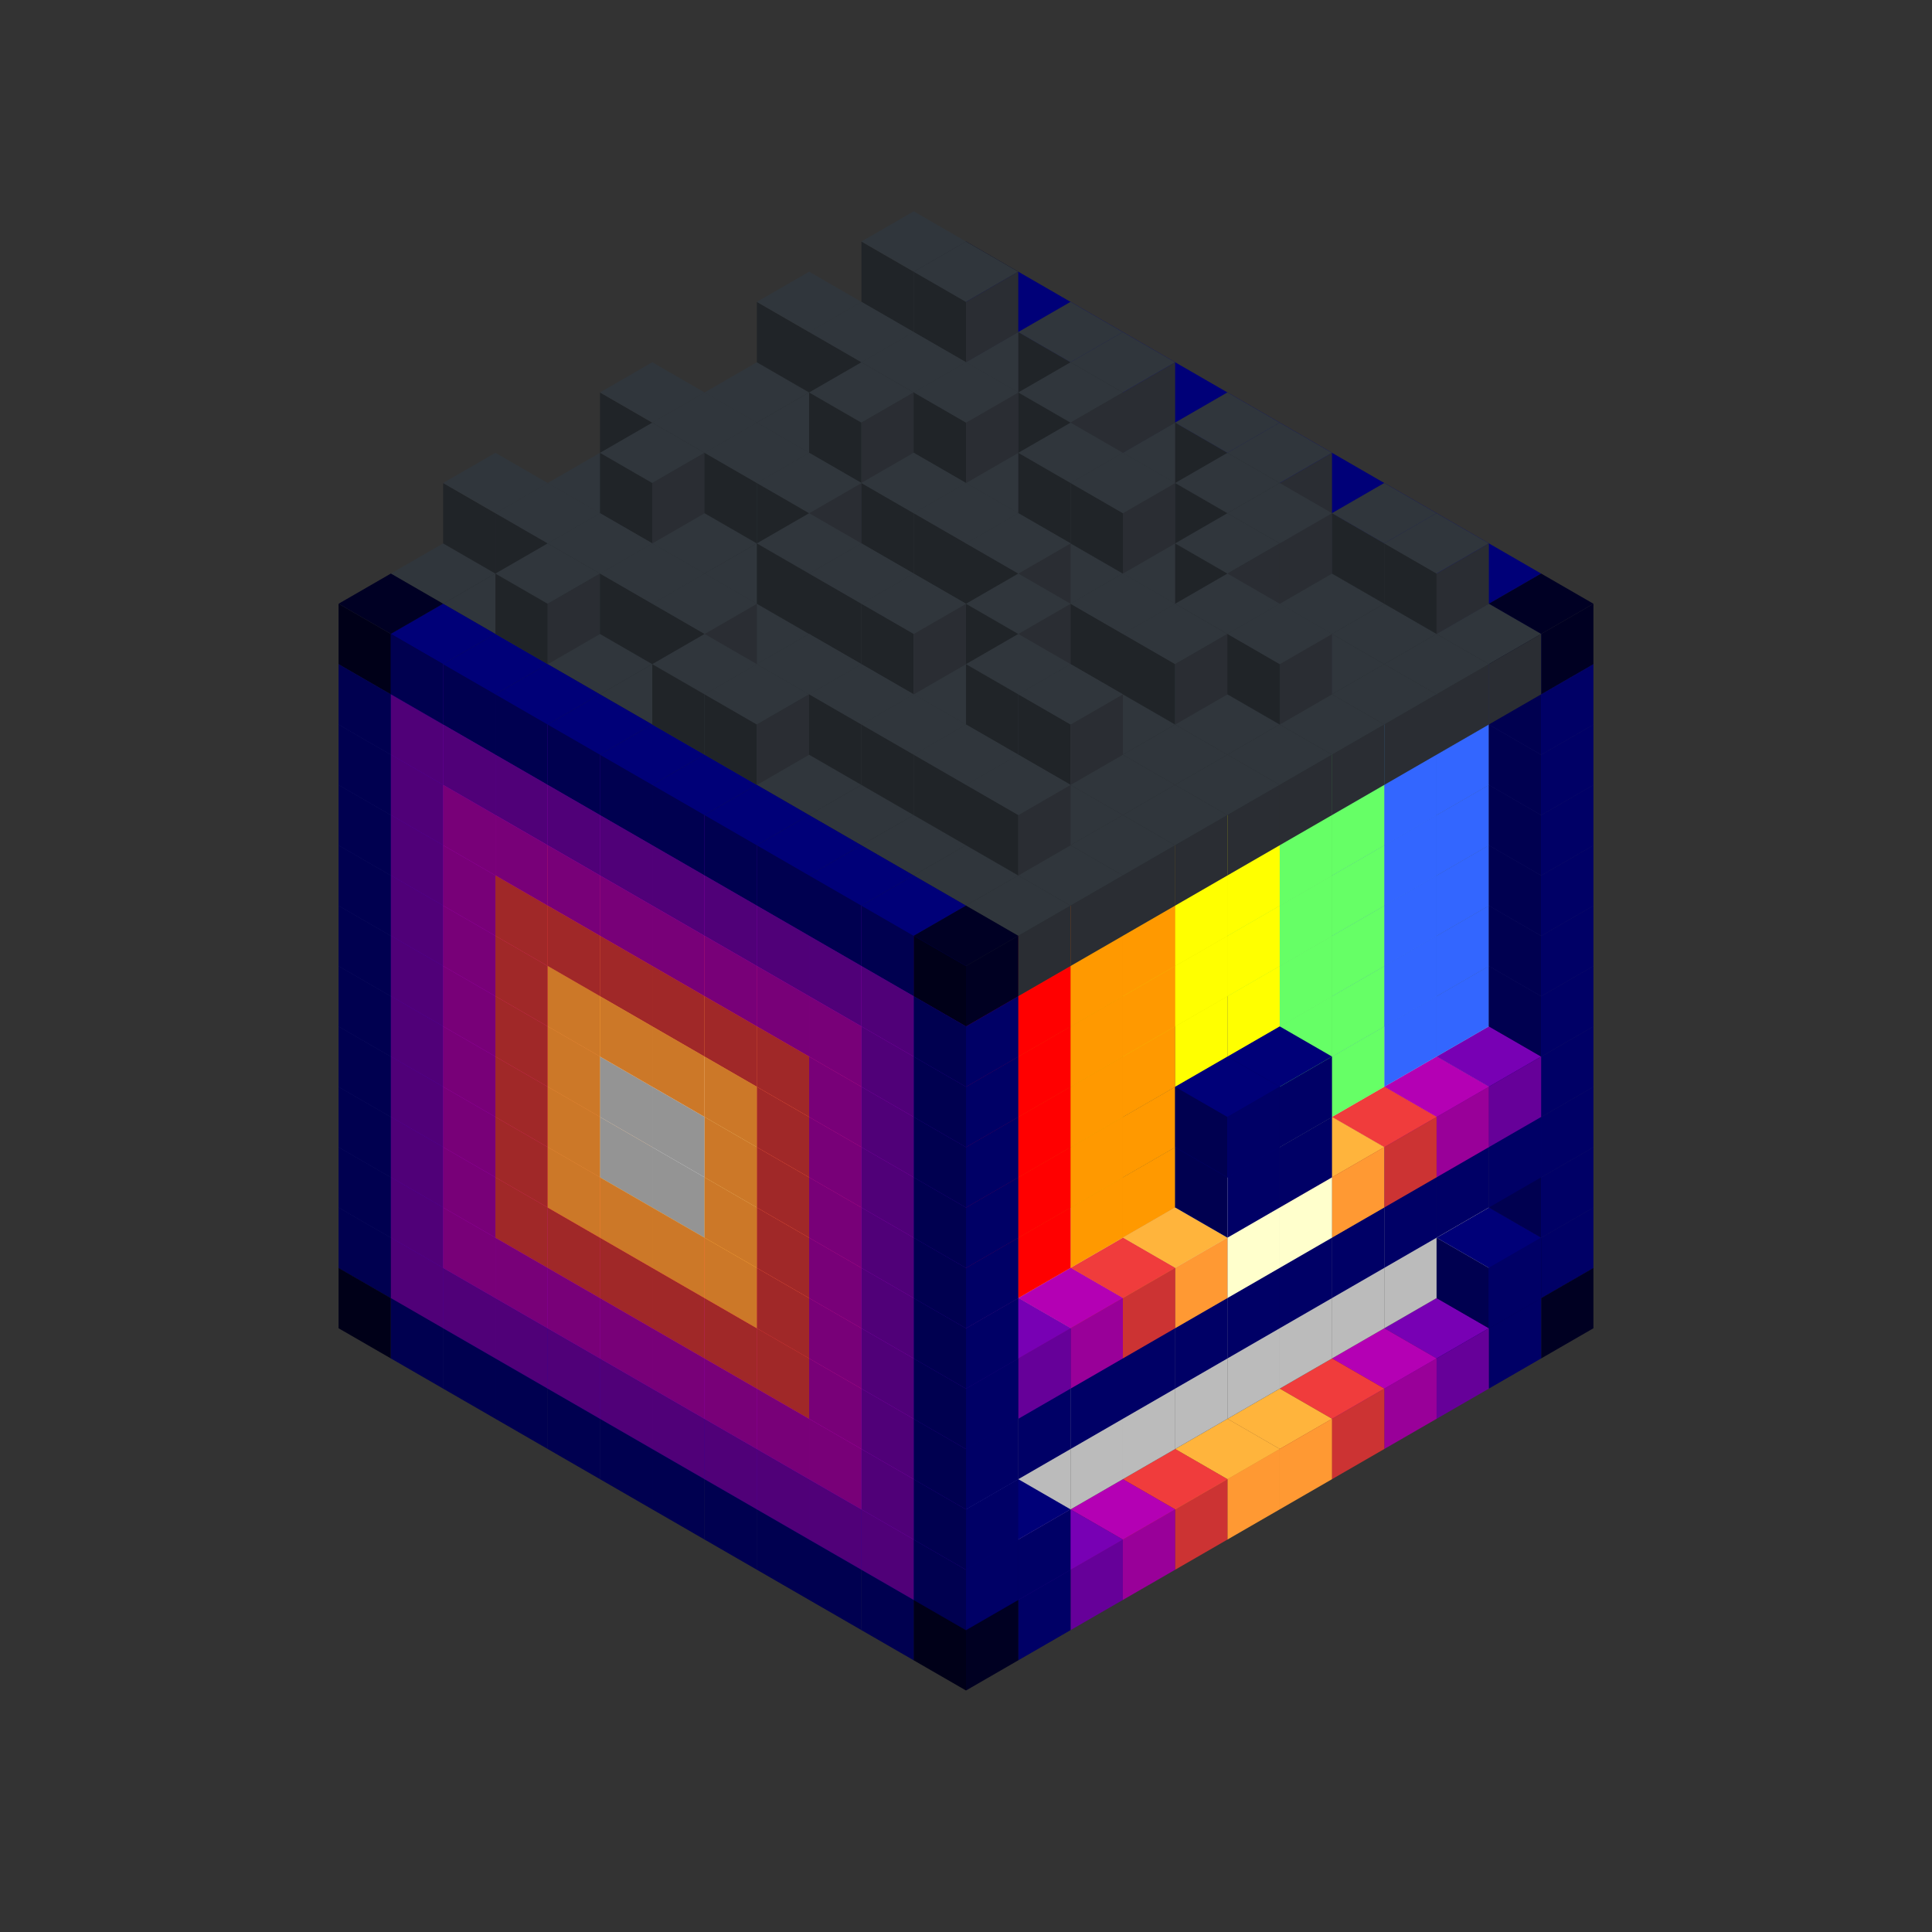 
<svg width='600' height='600' viewBox='4436371 5550000 3200000 3200000' xmlns='http://www.w3.org/2000/svg' xmlns:xlink='http://www.w3.org/1999/xlink'>
<rect x="4436371" y="5550000" width="3200000" height="3200000" fill="#333333" stroke="none"/>
<use xlink:href='#v-0x00000102-4' transform='translate(983738,3600000)'/>
<use xlink:href='#v-0x00000102-1' transform='translate(1070341,3650000)'/>
<use xlink:href='#v-0x00000102-1' transform='translate(1156944,3700000)'/>
<use xlink:href='#v-0x00000102-1' transform='translate(1243547,3750000)'/>
<use xlink:href='#v-0x00000102-1' transform='translate(1330150,3800000)'/>
<use xlink:href='#v-0x00000102-1' transform='translate(1416753,3850000)'/>
<use xlink:href='#v-0x00000102-1' transform='translate(1503356,3900000)'/>
<use xlink:href='#v-0x00000102-1' transform='translate(1589959,3950000)'/>
<use xlink:href='#v-0x00000102-1' transform='translate(1676562,4000000)'/>
<use xlink:href='#v-0x00000102-1' transform='translate(1763165,4050000)'/>
<use xlink:href='#v-0x00000102-1' transform='translate(1849768,4100000)'/>
<use xlink:href='#v-0x00000102-4' transform='translate(2889004,3600000)'/>
<use xlink:href='#v-0x00000102-1' transform='translate(2802401,3650000)'/>
<use xlink:href='#v-0x00000102-5' transform='translate(2715798,3700000)'/>
<use xlink:href='#v-0x00000102-6' transform='translate(2629195,3750000)'/>
<use xlink:href='#v-0x00000102-7' transform='translate(2542592,3800000)'/>
<use xlink:href='#v-0x00000102-8' transform='translate(2455989,3850000)'/>
<use xlink:href='#v-0x00000102-8' transform='translate(2369386,3900000)'/>
<use xlink:href='#v-0x00000102-7' transform='translate(2282783,3950000)'/>
<use xlink:href='#v-0x00000102-6' transform='translate(2196180,4000000)'/>
<use xlink:href='#v-0x00000102-5' transform='translate(2109577,4050000)'/>
<use xlink:href='#v-0x00000102-1' transform='translate(2022974,4100000)'/>
<use xlink:href='#v-0x00000102-4' transform='translate(1936371,4150000)'/>
<use xlink:href='#v-0x00000102-1' transform='translate(983738,3500000)'/>
<use xlink:href='#v-0x00000102-5' transform='translate(1070341,3550000)'/>
<use xlink:href='#v-0x00000102-5' transform='translate(1156944,3600000)'/>
<use xlink:href='#v-0x00000102-5' transform='translate(1243547,3650000)'/>
<use xlink:href='#v-0x00000102-5' transform='translate(1330150,3700000)'/>
<use xlink:href='#v-0x00000102-5' transform='translate(1416753,3750000)'/>
<use xlink:href='#v-0x00000102-5' transform='translate(1503356,3800000)'/>
<use xlink:href='#v-0x00000102-5' transform='translate(1589959,3850000)'/>
<use xlink:href='#v-0x00000102-5' transform='translate(1676562,3900000)'/>
<use xlink:href='#v-0x00000102-5' transform='translate(1763165,3950000)'/>
<use xlink:href='#v-0x00000102-2' transform='translate(2715798,3500000)'/>
<use xlink:href='#v-0x00000102-2' transform='translate(2629195,3550000)'/>
<use xlink:href='#v-0x00000102-2' transform='translate(2542592,3600000)'/>
<use xlink:href='#v-0x00000102-2' transform='translate(2455989,3650000)'/>
<use xlink:href='#v-0x00000102-2' transform='translate(2369386,3700000)'/>
<use xlink:href='#v-0x00000102-2' transform='translate(2282783,3750000)'/>
<use xlink:href='#v-0x00000102-2' transform='translate(2196180,3800000)'/>
<use xlink:href='#v-0x00000102-2' transform='translate(2109577,3850000)'/>
<use xlink:href='#v-0x00000102-2' transform='translate(2022974,3900000)'/>
<use xlink:href='#v-0x00000102-2' transform='translate(1936371,3950000)'/>
<use xlink:href='#v-0x00000102-5' transform='translate(1849768,4000000)'/>
<use xlink:href='#v-0x00000102-1' transform='translate(2889004,3500000)'/>
<use xlink:href='#v-0x00000102-1' transform='translate(2802401,3550000)'/>
<use xlink:href='#v-0x00000102-1' transform='translate(2022974,4000000)'/>
<use xlink:href='#v-0x00000102-1' transform='translate(1936371,4050000)'/>
<use xlink:href='#v-0x00000102-1' transform='translate(983738,3400000)'/>
<use xlink:href='#v-0x00000102-5' transform='translate(1070341,3450000)'/>
<use xlink:href='#v-0x00000102-6' transform='translate(1156944,3500000)'/>
<use xlink:href='#v-0x00000102-6' transform='translate(1243547,3550000)'/>
<use xlink:href='#v-0x00000102-6' transform='translate(1330150,3600000)'/>
<use xlink:href='#v-0x00000102-6' transform='translate(1416753,3650000)'/>
<use xlink:href='#v-0x00000102-6' transform='translate(1503356,3700000)'/>
<use xlink:href='#v-0x00000102-6' transform='translate(1589959,3750000)'/>
<use xlink:href='#v-0x00000102-6' transform='translate(1676562,3800000)'/>
<use xlink:href='#v-0x00000102-6' transform='translate(1763165,3850000)'/>
<use xlink:href='#v-0x00000102-2' transform='translate(2715798,3400000)'/>
<use xlink:href='#v-0x00000102-2' transform='translate(2629195,3450000)'/>
<use xlink:href='#v-0x00000102-2' transform='translate(2542592,3500000)'/>
<use xlink:href='#v-0x00000102-2' transform='translate(2455989,3550000)'/>
<use xlink:href='#v-0x00000102-2' transform='translate(2369386,3600000)'/>
<use xlink:href='#v-0x00000102-2' transform='translate(2282783,3650000)'/>
<use xlink:href='#v-0x00000102-2' transform='translate(2196180,3700000)'/>
<use xlink:href='#v-0x00000102-2' transform='translate(2109577,3750000)'/>
<use xlink:href='#v-0x00000102-2' transform='translate(2022974,3800000)'/>
<use xlink:href='#v-0x00000102-2' transform='translate(1936371,3850000)'/>
<use xlink:href='#v-0x00000102-5' transform='translate(1849768,3900000)'/>
<use xlink:href='#v-0x00000102-1' transform='translate(2889004,3400000)'/>
<use xlink:href='#v-0x00000102-1' transform='translate(1936371,3950000)'/>
<use xlink:href='#v-0x00000102-1' transform='translate(983738,3300000)'/>
<use xlink:href='#v-0x00000102-5' transform='translate(1070341,3350000)'/>
<use xlink:href='#v-0x00000102-6' transform='translate(1156944,3400000)'/>
<use xlink:href='#v-0x00000102-7' transform='translate(1243547,3450000)'/>
<use xlink:href='#v-0x00000102-7' transform='translate(1330150,3500000)'/>
<use xlink:href='#v-0x00000102-7' transform='translate(1416753,3550000)'/>
<use xlink:href='#v-0x00000102-7' transform='translate(1503356,3600000)'/>
<use xlink:href='#v-0x00000102-7' transform='translate(1589959,3650000)'/>
<use xlink:href='#v-0x00000102-7' transform='translate(1676562,3700000)'/>
<use xlink:href='#v-0x00000102-6' transform='translate(1763165,3750000)'/>
<use xlink:href='#v-0x00000102-2' transform='translate(2715798,3300000)'/>
<use xlink:href='#v-0x00000102-2' transform='translate(2629195,3350000)'/>
<use xlink:href='#v-0x00000102-2' transform='translate(2542592,3400000)'/>
<use xlink:href='#v-0x00000102-2' transform='translate(2455989,3450000)'/>
<use xlink:href='#v-0x00000102-2' transform='translate(2369386,3500000)'/>
<use xlink:href='#v-0x00000102-2' transform='translate(2282783,3550000)'/>
<use xlink:href='#v-0x00000102-2' transform='translate(2196180,3600000)'/>
<use xlink:href='#v-0x00000102-2' transform='translate(2109577,3650000)'/>
<use xlink:href='#v-0x00000102-2' transform='translate(2022974,3700000)'/>
<use xlink:href='#v-0x00000102-2' transform='translate(1936371,3750000)'/>
<use xlink:href='#v-0x00000102-5' transform='translate(1849768,3800000)'/>
<use xlink:href='#v-0x00000102-1' transform='translate(2889004,3300000)'/>
<use xlink:href='#v-0x00000102-1' transform='translate(2802401,3350000)'/>
<use xlink:href='#v-0x00000102-1' transform='translate(2715798,3400000)'/>
<use xlink:href='#v-0x00000102-1' transform='translate(2629195,3450000)'/>
<use xlink:href='#v-0x00000102-1' transform='translate(2542592,3500000)'/>
<use xlink:href='#v-0x00000102-1' transform='translate(2455989,3550000)'/>
<use xlink:href='#v-0x00000102-1' transform='translate(2369386,3600000)'/>
<use xlink:href='#v-0x00000102-1' transform='translate(2282783,3650000)'/>
<use xlink:href='#v-0x00000102-1' transform='translate(2196180,3700000)'/>
<use xlink:href='#v-0x00000102-1' transform='translate(2109577,3750000)'/>
<use xlink:href='#v-0x00000102-1' transform='translate(2022974,3800000)'/>
<use xlink:href='#v-0x00000102-1' transform='translate(1936371,3850000)'/>
<use xlink:href='#v-0x00000102-1' transform='translate(983738,3200000)'/>
<use xlink:href='#v-0x00000102-5' transform='translate(1070341,3250000)'/>
<use xlink:href='#v-0x00000102-6' transform='translate(1156944,3300000)'/>
<use xlink:href='#v-0x00000102-7' transform='translate(1243547,3350000)'/>
<use xlink:href='#v-0x00000102-8' transform='translate(1330150,3400000)'/>
<use xlink:href='#v-0x00000102-8' transform='translate(1416753,3450000)'/>
<use xlink:href='#v-0x00000102-8' transform='translate(1503356,3500000)'/>
<use xlink:href='#v-0x00000102-8' transform='translate(1589959,3550000)'/>
<use xlink:href='#v-0x00000102-7' transform='translate(1676562,3600000)'/>
<use xlink:href='#v-0x00000102-6' transform='translate(1763165,3650000)'/>
<use xlink:href='#v-0x00000102-2' transform='translate(2715798,3200000)'/>
<use xlink:href='#v-0x00000102-2' transform='translate(2629195,3250000)'/>
<use xlink:href='#v-0x00000102-2' transform='translate(2542592,3300000)'/>
<use xlink:href='#v-0x00000102-2' transform='translate(2455989,3350000)'/>
<use xlink:href='#v-0x00000102-2' transform='translate(2369386,3400000)'/>
<use xlink:href='#v-0x00000102-2' transform='translate(2282783,3450000)'/>
<use xlink:href='#v-0x00000102-2' transform='translate(2196180,3500000)'/>
<use xlink:href='#v-0x00000102-2' transform='translate(2109577,3550000)'/>
<use xlink:href='#v-0x00000102-2' transform='translate(2022974,3600000)'/>
<use xlink:href='#v-0x00000102-2' transform='translate(1936371,3650000)'/>
<use xlink:href='#v-0x00000102-5' transform='translate(1849768,3700000)'/>
<use xlink:href='#v-0x00000102-1' transform='translate(2889004,3200000)'/>
<use xlink:href='#v-0x00000102-5' transform='translate(2802401,3250000)'/>
<use xlink:href='#v-0x00000102-6' transform='translate(2715798,3300000)'/>
<use xlink:href='#v-0x00000102-7' transform='translate(2629195,3350000)'/>
<use xlink:href='#v-0x00000102-8' transform='translate(2542592,3400000)'/>
<use xlink:href='#v-0x00000102-3' transform='translate(2455989,3450000)'/>
<use xlink:href='#v-0x00000102-3' transform='translate(2369386,3500000)'/>
<use xlink:href='#v-0x00000102-8' transform='translate(2282783,3550000)'/>
<use xlink:href='#v-0x00000102-7' transform='translate(2196180,3600000)'/>
<use xlink:href='#v-0x00000102-6' transform='translate(2109577,3650000)'/>
<use xlink:href='#v-0x00000102-5' transform='translate(2022974,3700000)'/>
<use xlink:href='#v-0x00000102-1' transform='translate(1936371,3750000)'/>
<use xlink:href='#v-0x00000102-1' transform='translate(983738,3100000)'/>
<use xlink:href='#v-0x00000102-5' transform='translate(1070341,3150000)'/>
<use xlink:href='#v-0x00000102-6' transform='translate(1156944,3200000)'/>
<use xlink:href='#v-0x00000102-7' transform='translate(1243547,3250000)'/>
<use xlink:href='#v-0x00000102-8' transform='translate(1330150,3300000)'/>
<use xlink:href='#v-0x00000102-2' transform='translate(1416753,3350000)'/>
<use xlink:href='#v-0x00000102-2' transform='translate(1503356,3400000)'/>
<use xlink:href='#v-0x00000102-8' transform='translate(1589959,3450000)'/>
<use xlink:href='#v-0x00000102-7' transform='translate(1676562,3500000)'/>
<use xlink:href='#v-0x00000102-6' transform='translate(1763165,3550000)'/>
<use xlink:href='#v-0x00000102-13' transform='translate(2715798,3100000)'/>
<use xlink:href='#v-0x00000102-13' transform='translate(2629195,3150000)'/>
<use xlink:href='#v-0x00000102-12' transform='translate(2542592,3200000)'/>
<use xlink:href='#v-0x00000102-12' transform='translate(2455989,3250000)'/>
<use xlink:href='#v-0x00000102-1' transform='translate(2369386,3300000)'/>
<use xlink:href='#v-0x00000102-1' transform='translate(2282783,3350000)'/>
<use xlink:href='#v-0x00000102-10' transform='translate(2196180,3400000)'/>
<use xlink:href='#v-0x00000102-10' transform='translate(2109577,3450000)'/>
<use xlink:href='#v-0x00000102-9' transform='translate(2022974,3500000)'/>
<use xlink:href='#v-0x00000102-9' transform='translate(1936371,3550000)'/>
<use xlink:href='#v-0x00000102-5' transform='translate(1849768,3600000)'/>
<use xlink:href='#v-0x00000102-1' transform='translate(2889004,3100000)'/>
<use xlink:href='#v-0x00000102-1' transform='translate(2455989,3350000)'/>
<use xlink:href='#v-0x00000102-1' transform='translate(2369386,3400000)'/>
<use xlink:href='#v-0x00000102-1' transform='translate(1936371,3650000)'/>
<use xlink:href='#v-0x00000102-1' transform='translate(983738,3000000)'/>
<use xlink:href='#v-0x00000102-5' transform='translate(1070341,3050000)'/>
<use xlink:href='#v-0x00000102-6' transform='translate(1156944,3100000)'/>
<use xlink:href='#v-0x00000102-7' transform='translate(1243547,3150000)'/>
<use xlink:href='#v-0x00000102-8' transform='translate(1330150,3200000)'/>
<use xlink:href='#v-0x00000102-2' transform='translate(1416753,3250000)'/>
<use xlink:href='#v-0x00000102-2' transform='translate(1503356,3300000)'/>
<use xlink:href='#v-0x00000102-8' transform='translate(1589959,3350000)'/>
<use xlink:href='#v-0x00000102-7' transform='translate(1676562,3400000)'/>
<use xlink:href='#v-0x00000102-6' transform='translate(1763165,3450000)'/>
<use xlink:href='#v-0x00000102-13' transform='translate(2715798,3000000)'/>
<use xlink:href='#v-0x00000102-13' transform='translate(2629195,3050000)'/>
<use xlink:href='#v-0x00000102-12' transform='translate(2542592,3100000)'/>
<use xlink:href='#v-0x00000102-12' transform='translate(2455989,3150000)'/>
<use xlink:href='#v-0x00000102-1' transform='translate(2369386,3200000)'/>
<use xlink:href='#v-0x00000102-1' transform='translate(2282783,3250000)'/>
<use xlink:href='#v-0x00000102-10' transform='translate(2196180,3300000)'/>
<use xlink:href='#v-0x00000102-10' transform='translate(2109577,3350000)'/>
<use xlink:href='#v-0x00000102-9' transform='translate(2022974,3400000)'/>
<use xlink:href='#v-0x00000102-9' transform='translate(1936371,3450000)'/>
<use xlink:href='#v-0x00000102-5' transform='translate(1849768,3500000)'/>
<use xlink:href='#v-0x00000102-1' transform='translate(2889004,3000000)'/>
<use xlink:href='#v-0x00000102-1' transform='translate(2455989,3250000)'/>
<use xlink:href='#v-0x00000102-1' transform='translate(2369386,3300000)'/>
<use xlink:href='#v-0x00000102-1' transform='translate(1936371,3550000)'/>
<use xlink:href='#v-0x00000102-1' transform='translate(983738,2900000)'/>
<use xlink:href='#v-0x00000102-5' transform='translate(1070341,2950000)'/>
<use xlink:href='#v-0x00000102-6' transform='translate(1156944,3000000)'/>
<use xlink:href='#v-0x00000102-7' transform='translate(1243547,3050000)'/>
<use xlink:href='#v-0x00000102-8' transform='translate(1330150,3100000)'/>
<use xlink:href='#v-0x00000102-8' transform='translate(1416753,3150000)'/>
<use xlink:href='#v-0x00000102-8' transform='translate(1503356,3200000)'/>
<use xlink:href='#v-0x00000102-8' transform='translate(1589959,3250000)'/>
<use xlink:href='#v-0x00000102-7' transform='translate(1676562,3300000)'/>
<use xlink:href='#v-0x00000102-6' transform='translate(1763165,3350000)'/>
<use xlink:href='#v-0x00000102-13' transform='translate(2715798,2900000)'/>
<use xlink:href='#v-0x00000102-13' transform='translate(2629195,2950000)'/>
<use xlink:href='#v-0x00000102-12' transform='translate(2542592,3000000)'/>
<use xlink:href='#v-0x00000102-12' transform='translate(2455989,3050000)'/>
<use xlink:href='#v-0x00000102-11' transform='translate(2369386,3100000)'/>
<use xlink:href='#v-0x00000102-11' transform='translate(2282783,3150000)'/>
<use xlink:href='#v-0x00000102-10' transform='translate(2196180,3200000)'/>
<use xlink:href='#v-0x00000102-10' transform='translate(2109577,3250000)'/>
<use xlink:href='#v-0x00000102-9' transform='translate(2022974,3300000)'/>
<use xlink:href='#v-0x00000102-9' transform='translate(1936371,3350000)'/>
<use xlink:href='#v-0x00000102-5' transform='translate(1849768,3400000)'/>
<use xlink:href='#v-0x00000102-1' transform='translate(2889004,2900000)'/>
<use xlink:href='#v-0x00000102-1' transform='translate(1936371,3450000)'/>
<use xlink:href='#v-0x00000102-1' transform='translate(983738,2800000)'/>
<use xlink:href='#v-0x00000102-5' transform='translate(1070341,2850000)'/>
<use xlink:href='#v-0x00000102-6' transform='translate(1156944,2900000)'/>
<use xlink:href='#v-0x00000102-7' transform='translate(1243547,2950000)'/>
<use xlink:href='#v-0x00000102-7' transform='translate(1330150,3000000)'/>
<use xlink:href='#v-0x00000102-7' transform='translate(1416753,3050000)'/>
<use xlink:href='#v-0x00000102-7' transform='translate(1503356,3100000)'/>
<use xlink:href='#v-0x00000102-7' transform='translate(1589959,3150000)'/>
<use xlink:href='#v-0x00000102-7' transform='translate(1676562,3200000)'/>
<use xlink:href='#v-0x00000102-6' transform='translate(1763165,3250000)'/>
<use xlink:href='#v-0x00000102-13' transform='translate(2715798,2800000)'/>
<use xlink:href='#v-0x00000102-13' transform='translate(2629195,2850000)'/>
<use xlink:href='#v-0x00000102-12' transform='translate(2542592,2900000)'/>
<use xlink:href='#v-0x00000102-12' transform='translate(2455989,2950000)'/>
<use xlink:href='#v-0x00000102-11' transform='translate(2369386,3000000)'/>
<use xlink:href='#v-0x00000102-11' transform='translate(2282783,3050000)'/>
<use xlink:href='#v-0x00000102-10' transform='translate(2196180,3100000)'/>
<use xlink:href='#v-0x00000102-10' transform='translate(2109577,3150000)'/>
<use xlink:href='#v-0x00000102-9' transform='translate(2022974,3200000)'/>
<use xlink:href='#v-0x00000102-9' transform='translate(1936371,3250000)'/>
<use xlink:href='#v-0x00000102-5' transform='translate(1849768,3300000)'/>
<use xlink:href='#v-0x00000102-1' transform='translate(2889004,2800000)'/>
<use xlink:href='#v-0x00000102-1' transform='translate(1936371,3350000)'/>
<use xlink:href='#v-0x00000102-1' transform='translate(983738,2700000)'/>
<use xlink:href='#v-0x00000102-5' transform='translate(1070341,2750000)'/>
<use xlink:href='#v-0x00000102-6' transform='translate(1156944,2800000)'/>
<use xlink:href='#v-0x00000102-6' transform='translate(1243547,2850000)'/>
<use xlink:href='#v-0x00000102-6' transform='translate(1330150,2900000)'/>
<use xlink:href='#v-0x00000102-6' transform='translate(1416753,2950000)'/>
<use xlink:href='#v-0x00000102-6' transform='translate(1503356,3000000)'/>
<use xlink:href='#v-0x00000102-6' transform='translate(1589959,3050000)'/>
<use xlink:href='#v-0x00000102-6' transform='translate(1676562,3100000)'/>
<use xlink:href='#v-0x00000102-6' transform='translate(1763165,3150000)'/>
<use xlink:href='#v-0x00000102-13' transform='translate(2715798,2700000)'/>
<use xlink:href='#v-0x00000102-13' transform='translate(2629195,2750000)'/>
<use xlink:href='#v-0x00000102-12' transform='translate(2542592,2800000)'/>
<use xlink:href='#v-0x00000102-12' transform='translate(2455989,2850000)'/>
<use xlink:href='#v-0x00000102-11' transform='translate(2369386,2900000)'/>
<use xlink:href='#v-0x00000102-11' transform='translate(2282783,2950000)'/>
<use xlink:href='#v-0x00000102-10' transform='translate(2196180,3000000)'/>
<use xlink:href='#v-0x00000102-10' transform='translate(2109577,3050000)'/>
<use xlink:href='#v-0x00000102-9' transform='translate(2022974,3100000)'/>
<use xlink:href='#v-0x00000102-9' transform='translate(1936371,3150000)'/>
<use xlink:href='#v-0x00000102-5' transform='translate(1849768,3200000)'/>
<use xlink:href='#v-0x00000102-1' transform='translate(2889004,2700000)'/>
<use xlink:href='#v-0x00000102-1' transform='translate(1936371,3250000)'/>
<use xlink:href='#v-0x00000102-1' transform='translate(983738,2600000)'/>
<use xlink:href='#v-0x00000102-5' transform='translate(1070341,2650000)'/>
<use xlink:href='#v-0x00000102-5' transform='translate(1156944,2700000)'/>
<use xlink:href='#v-0x00000102-5' transform='translate(1243547,2750000)'/>
<use xlink:href='#v-0x00000102-5' transform='translate(1330150,2800000)'/>
<use xlink:href='#v-0x00000102-5' transform='translate(1416753,2850000)'/>
<use xlink:href='#v-0x00000102-5' transform='translate(1503356,2900000)'/>
<use xlink:href='#v-0x00000102-5' transform='translate(1589959,2950000)'/>
<use xlink:href='#v-0x00000102-5' transform='translate(1676562,3000000)'/>
<use xlink:href='#v-0x00000102-5' transform='translate(1763165,3050000)'/>
<use xlink:href='#v-0x00000102-13' transform='translate(2715798,2600000)'/>
<use xlink:href='#v-0x00000102-13' transform='translate(2629195,2650000)'/>
<use xlink:href='#v-0x00000102-12' transform='translate(2542592,2700000)'/>
<use xlink:href='#v-0x00000102-12' transform='translate(2455989,2750000)'/>
<use xlink:href='#v-0x00000102-11' transform='translate(2369386,2800000)'/>
<use xlink:href='#v-0x00000102-11' transform='translate(2282783,2850000)'/>
<use xlink:href='#v-0x00000102-10' transform='translate(2196180,2900000)'/>
<use xlink:href='#v-0x00000102-10' transform='translate(2109577,2950000)'/>
<use xlink:href='#v-0x00000102-9' transform='translate(2022974,3000000)'/>
<use xlink:href='#v-0x00000102-9' transform='translate(1936371,3050000)'/>
<use xlink:href='#v-0x00000102-5' transform='translate(1849768,3100000)'/>
<use xlink:href='#v-0x00000102-1' transform='translate(2889004,2600000)'/>
<use xlink:href='#v-0x00000102-1' transform='translate(1936371,3150000)'/>
<use xlink:href='#v-0x00000102-4' transform='translate(1936371,1950000)'/>
<use xlink:href='#v-0x00000102-14' transform='translate(1849768,2000000)'/>
<use xlink:href='#v-0x00000102-14' transform='translate(1763165,2050000)'/>
<use xlink:href='#v-0x00000102-14' transform='translate(1676562,2100000)'/>
<use xlink:href='#v-0x00000102-14' transform='translate(1589959,2150000)'/>
<use xlink:href='#v-0x00000102-14' transform='translate(1503356,2200000)'/>
<use xlink:href='#v-0x00000102-14' transform='translate(1416753,2250000)'/>
<use xlink:href='#v-0x00000102-14' transform='translate(1330150,2300000)'/>
<use xlink:href='#v-0x00000102-14' transform='translate(1243547,2350000)'/>
<use xlink:href='#v-0x00000102-14' transform='translate(1156944,2400000)'/>
<use xlink:href='#v-0x00000102-14' transform='translate(1070341,2450000)'/>
<use xlink:href='#v-0x00000102-4' transform='translate(983738,2500000)'/>
<use xlink:href='#v-0x00000102-1' transform='translate(2022974,2000000)'/>
<use xlink:href='#v-0x00000102-14' transform='translate(1936371,2050000)'/>
<use xlink:href='#v-0x00000102-14' transform='translate(1849768,2100000)'/>
<use xlink:href='#v-0x00000102-14' transform='translate(1763165,2150000)'/>
<use xlink:href='#v-0x00000102-14' transform='translate(1676562,2200000)'/>
<use xlink:href='#v-0x00000102-14' transform='translate(1589959,2250000)'/>
<use xlink:href='#v-0x00000102-14' transform='translate(1503356,2300000)'/>
<use xlink:href='#v-0x00000102-14' transform='translate(1416753,2350000)'/>
<use xlink:href='#v-0x00000102-14' transform='translate(1330150,2400000)'/>
<use xlink:href='#v-0x00000102-14' transform='translate(1243547,2450000)'/>
<use xlink:href='#v-0x00000102-14' transform='translate(1156944,2500000)'/>
<use xlink:href='#v-0x00000102-1' transform='translate(1070341,2550000)'/>
<use xlink:href='#v-0x00000102-1' transform='translate(2109577,2050000)'/>
<use xlink:href='#v-0x00000102-14' transform='translate(2022974,2100000)'/>
<use xlink:href='#v-0x00000102-14' transform='translate(1936371,2150000)'/>
<use xlink:href='#v-0x00000102-14' transform='translate(1849768,2200000)'/>
<use xlink:href='#v-0x00000102-14' transform='translate(1763165,2250000)'/>
<use xlink:href='#v-0x00000102-14' transform='translate(1676562,2300000)'/>
<use xlink:href='#v-0x00000102-14' transform='translate(1589959,2350000)'/>
<use xlink:href='#v-0x00000102-14' transform='translate(1503356,2400000)'/>
<use xlink:href='#v-0x00000102-14' transform='translate(1416753,2450000)'/>
<use xlink:href='#v-0x00000102-14' transform='translate(1330150,2500000)'/>
<use xlink:href='#v-0x00000102-14' transform='translate(1243547,2550000)'/>
<use xlink:href='#v-0x00000102-1' transform='translate(1156944,2600000)'/>
<use xlink:href='#v-0x00000102-1' transform='translate(2196180,2100000)'/>
<use xlink:href='#v-0x00000102-14' transform='translate(2109577,2150000)'/>
<use xlink:href='#v-0x00000102-14' transform='translate(2022974,2200000)'/>
<use xlink:href='#v-0x00000102-14' transform='translate(1936371,2250000)'/>
<use xlink:href='#v-0x00000102-14' transform='translate(1849768,2300000)'/>
<use xlink:href='#v-0x00000102-14' transform='translate(1763165,2350000)'/>
<use xlink:href='#v-0x00000102-14' transform='translate(1676562,2400000)'/>
<use xlink:href='#v-0x00000102-14' transform='translate(1589959,2450000)'/>
<use xlink:href='#v-0x00000102-14' transform='translate(1503356,2500000)'/>
<use xlink:href='#v-0x00000102-14' transform='translate(1416753,2550000)'/>
<use xlink:href='#v-0x00000102-14' transform='translate(1330150,2600000)'/>
<use xlink:href='#v-0x00000102-1' transform='translate(1243547,2650000)'/>
<use xlink:href='#v-0x00000102-1' transform='translate(2282783,2150000)'/>
<use xlink:href='#v-0x00000102-14' transform='translate(2196180,2200000)'/>
<use xlink:href='#v-0x00000102-14' transform='translate(2109577,2250000)'/>
<use xlink:href='#v-0x00000102-14' transform='translate(2022974,2300000)'/>
<use xlink:href='#v-0x00000102-14' transform='translate(1936371,2350000)'/>
<use xlink:href='#v-0x00000102-14' transform='translate(1849768,2400000)'/>
<use xlink:href='#v-0x00000102-14' transform='translate(1763165,2450000)'/>
<use xlink:href='#v-0x00000102-14' transform='translate(1676562,2500000)'/>
<use xlink:href='#v-0x00000102-14' transform='translate(1589959,2550000)'/>
<use xlink:href='#v-0x00000102-14' transform='translate(1503356,2600000)'/>
<use xlink:href='#v-0x00000102-14' transform='translate(1416753,2650000)'/>
<use xlink:href='#v-0x00000102-1' transform='translate(1330150,2700000)'/>
<use xlink:href='#v-0x00000102-1' transform='translate(2369386,2200000)'/>
<use xlink:href='#v-0x00000102-14' transform='translate(2282783,2250000)'/>
<use xlink:href='#v-0x00000102-14' transform='translate(2196180,2300000)'/>
<use xlink:href='#v-0x00000102-14' transform='translate(2109577,2350000)'/>
<use xlink:href='#v-0x00000102-14' transform='translate(2022974,2400000)'/>
<use xlink:href='#v-0x00000102-14' transform='translate(1936371,2450000)'/>
<use xlink:href='#v-0x00000102-14' transform='translate(1849768,2500000)'/>
<use xlink:href='#v-0x00000102-14' transform='translate(1763165,2550000)'/>
<use xlink:href='#v-0x00000102-14' transform='translate(1676562,2600000)'/>
<use xlink:href='#v-0x00000102-14' transform='translate(1589959,2650000)'/>
<use xlink:href='#v-0x00000102-14' transform='translate(1503356,2700000)'/>
<use xlink:href='#v-0x00000102-1' transform='translate(1416753,2750000)'/>
<use xlink:href='#v-0x00000102-1' transform='translate(2455989,2250000)'/>
<use xlink:href='#v-0x00000102-14' transform='translate(2369386,2300000)'/>
<use xlink:href='#v-0x00000102-14' transform='translate(2282783,2350000)'/>
<use xlink:href='#v-0x00000102-14' transform='translate(2196180,2400000)'/>
<use xlink:href='#v-0x00000102-14' transform='translate(2109577,2450000)'/>
<use xlink:href='#v-0x00000102-14' transform='translate(2022974,2500000)'/>
<use xlink:href='#v-0x00000102-14' transform='translate(1936371,2550000)'/>
<use xlink:href='#v-0x00000102-14' transform='translate(1849768,2600000)'/>
<use xlink:href='#v-0x00000102-14' transform='translate(1763165,2650000)'/>
<use xlink:href='#v-0x00000102-14' transform='translate(1676562,2700000)'/>
<use xlink:href='#v-0x00000102-14' transform='translate(1589959,2750000)'/>
<use xlink:href='#v-0x00000102-1' transform='translate(1503356,2800000)'/>
<use xlink:href='#v-0x00000102-1' transform='translate(2542592,2300000)'/>
<use xlink:href='#v-0x00000102-14' transform='translate(2455989,2350000)'/>
<use xlink:href='#v-0x00000102-14' transform='translate(2369386,2400000)'/>
<use xlink:href='#v-0x00000102-14' transform='translate(2282783,2450000)'/>
<use xlink:href='#v-0x00000102-14' transform='translate(2196180,2500000)'/>
<use xlink:href='#v-0x00000102-14' transform='translate(2109577,2550000)'/>
<use xlink:href='#v-0x00000102-14' transform='translate(2022974,2600000)'/>
<use xlink:href='#v-0x00000102-14' transform='translate(1936371,2650000)'/>
<use xlink:href='#v-0x00000102-14' transform='translate(1849768,2700000)'/>
<use xlink:href='#v-0x00000102-14' transform='translate(1763165,2750000)'/>
<use xlink:href='#v-0x00000102-14' transform='translate(1676562,2800000)'/>
<use xlink:href='#v-0x00000102-1' transform='translate(1589959,2850000)'/>
<use xlink:href='#v-0x00000102-1' transform='translate(2629195,2350000)'/>
<use xlink:href='#v-0x00000102-14' transform='translate(2542592,2400000)'/>
<use xlink:href='#v-0x00000102-14' transform='translate(2455989,2450000)'/>
<use xlink:href='#v-0x00000102-14' transform='translate(2369386,2500000)'/>
<use xlink:href='#v-0x00000102-14' transform='translate(2282783,2550000)'/>
<use xlink:href='#v-0x00000102-14' transform='translate(2196180,2600000)'/>
<use xlink:href='#v-0x00000102-14' transform='translate(2109577,2650000)'/>
<use xlink:href='#v-0x00000102-14' transform='translate(2022974,2700000)'/>
<use xlink:href='#v-0x00000102-14' transform='translate(1936371,2750000)'/>
<use xlink:href='#v-0x00000102-14' transform='translate(1849768,2800000)'/>
<use xlink:href='#v-0x00000102-14' transform='translate(1763165,2850000)'/>
<use xlink:href='#v-0x00000102-1' transform='translate(1676562,2900000)'/>
<use xlink:href='#v-0x00000102-1' transform='translate(2715798,2400000)'/>
<use xlink:href='#v-0x00000102-14' transform='translate(2629195,2450000)'/>
<use xlink:href='#v-0x00000102-14' transform='translate(2542592,2500000)'/>
<use xlink:href='#v-0x00000102-14' transform='translate(2455989,2550000)'/>
<use xlink:href='#v-0x00000102-14' transform='translate(2369386,2600000)'/>
<use xlink:href='#v-0x00000102-14' transform='translate(2282783,2650000)'/>
<use xlink:href='#v-0x00000102-14' transform='translate(2196180,2700000)'/>
<use xlink:href='#v-0x00000102-14' transform='translate(2109577,2750000)'/>
<use xlink:href='#v-0x00000102-14' transform='translate(2022974,2800000)'/>
<use xlink:href='#v-0x00000102-14' transform='translate(1936371,2850000)'/>
<use xlink:href='#v-0x00000102-14' transform='translate(1849768,2900000)'/>
<use xlink:href='#v-0x00000102-1' transform='translate(1763165,2950000)'/>
<use xlink:href='#v-0x00000102-1' transform='translate(2802401,2450000)'/>
<use xlink:href='#v-0x00000102-14' transform='translate(2715798,2500000)'/>
<use xlink:href='#v-0x00000102-14' transform='translate(2629195,2550000)'/>
<use xlink:href='#v-0x00000102-14' transform='translate(2542592,2600000)'/>
<use xlink:href='#v-0x00000102-14' transform='translate(2455989,2650000)'/>
<use xlink:href='#v-0x00000102-14' transform='translate(2369386,2700000)'/>
<use xlink:href='#v-0x00000102-14' transform='translate(2282783,2750000)'/>
<use xlink:href='#v-0x00000102-14' transform='translate(2196180,2800000)'/>
<use xlink:href='#v-0x00000102-14' transform='translate(2109577,2850000)'/>
<use xlink:href='#v-0x00000102-14' transform='translate(2022974,2900000)'/>
<use xlink:href='#v-0x00000102-14' transform='translate(1936371,2950000)'/>
<use xlink:href='#v-0x00000102-1' transform='translate(1849768,3000000)'/>
<use xlink:href='#v-0x00000102-4' transform='translate(2889004,2500000)'/>
<use xlink:href='#v-0x00000102-14' transform='translate(2802401,2550000)'/>
<use xlink:href='#v-0x00000102-14' transform='translate(2715798,2600000)'/>
<use xlink:href='#v-0x00000102-14' transform='translate(2629195,2650000)'/>
<use xlink:href='#v-0x00000102-14' transform='translate(2542592,2700000)'/>
<use xlink:href='#v-0x00000102-14' transform='translate(2455989,2750000)'/>
<use xlink:href='#v-0x00000102-14' transform='translate(2369386,2800000)'/>
<use xlink:href='#v-0x00000102-14' transform='translate(2282783,2850000)'/>
<use xlink:href='#v-0x00000102-14' transform='translate(2196180,2900000)'/>
<use xlink:href='#v-0x00000102-14' transform='translate(2109577,2950000)'/>
<use xlink:href='#v-0x00000102-14' transform='translate(2022974,3000000)'/>
<use xlink:href='#v-0x00000102-4' transform='translate(1936371,3050000)'/>
<use xlink:href='#v-0x00000102-14' transform='translate(1849768,1900000)'/>
<use xlink:href='#v-0x00000102-14' transform='translate(1676562,2000000)'/>
<use xlink:href='#v-0x00000102-14' transform='translate(1416753,2150000)'/>
<use xlink:href='#v-0x00000102-14' transform='translate(1156944,2300000)'/>
<use xlink:href='#v-0x00000102-14' transform='translate(1936371,1950000)'/>
<use xlink:href='#v-0x00000102-14' transform='translate(1763165,2050000)'/>
<use xlink:href='#v-0x00000102-14' transform='translate(1503356,2200000)'/>
<use xlink:href='#v-0x00000102-14' transform='translate(1416753,2250000)'/>
<use xlink:href='#v-0x00000102-14' transform='translate(1243547,2350000)'/>
<use xlink:href='#v-0x00000102-14' transform='translate(1849768,2100000)'/>
<use xlink:href='#v-0x00000102-14' transform='translate(1763165,2150000)'/>
<use xlink:href='#v-0x00000102-14' transform='translate(1589959,2250000)'/>
<use xlink:href='#v-0x00000102-14' transform='translate(1330150,2400000)'/>
<use xlink:href='#v-0x00000102-14' transform='translate(1243547,2450000)'/>
<use xlink:href='#v-0x00000102-14' transform='translate(2109577,2050000)'/>
<use xlink:href='#v-0x00000102-14' transform='translate(1936371,2150000)'/>
<use xlink:href='#v-0x00000102-14' transform='translate(1676562,2300000)'/>
<use xlink:href='#v-0x00000102-14' transform='translate(1416753,2450000)'/>
<use xlink:href='#v-0x00000102-14' transform='translate(2196180,2100000)'/>
<use xlink:href='#v-0x00000102-14' transform='translate(2109577,2150000)'/>
<use xlink:href='#v-0x00000102-14' transform='translate(1849768,2300000)'/>
<use xlink:href='#v-0x00000102-14' transform='translate(1676562,2400000)'/>
<use xlink:href='#v-0x00000102-14' transform='translate(1503356,2500000)'/>
<use xlink:href='#v-0x00000102-14' transform='translate(2109577,2250000)'/>
<use xlink:href='#v-0x00000102-14' transform='translate(1936371,2350000)'/>
<use xlink:href='#v-0x00000102-14' transform='translate(1763165,2450000)'/>
<use xlink:href='#v-0x00000102-14' transform='translate(1503356,2600000)'/>
<use xlink:href='#v-0x00000102-14' transform='translate(2369386,2200000)'/>
<use xlink:href='#v-0x00000102-14' transform='translate(2196180,2300000)'/>
<use xlink:href='#v-0x00000102-14' transform='translate(2022974,2400000)'/>
<use xlink:href='#v-0x00000102-14' transform='translate(1849768,2500000)'/>
<use xlink:href='#v-0x00000102-14' transform='translate(1676562,2600000)'/>
<use xlink:href='#v-0x00000102-14' transform='translate(1589959,2650000)'/>
<use xlink:href='#v-0x00000102-14' transform='translate(2455989,2250000)'/>
<use xlink:href='#v-0x00000102-14' transform='translate(2369386,2300000)'/>
<use xlink:href='#v-0x00000102-14' transform='translate(2022974,2500000)'/>
<use xlink:href='#v-0x00000102-14' transform='translate(1763165,2650000)'/>
<use xlink:href='#v-0x00000102-14' transform='translate(2455989,2350000)'/>
<use xlink:href='#v-0x00000102-14' transform='translate(2369386,2400000)'/>
<use xlink:href='#v-0x00000102-14' transform='translate(2196180,2500000)'/>
<use xlink:href='#v-0x00000102-14' transform='translate(2022974,2600000)'/>
<use xlink:href='#v-0x00000102-14' transform='translate(1849768,2700000)'/>
<use xlink:href='#v-0x00000102-14' transform='translate(2629195,2350000)'/>
<use xlink:href='#v-0x00000102-14' transform='translate(2369386,2500000)'/>
<use xlink:href='#v-0x00000102-14' transform='translate(2282783,2550000)'/>
<use xlink:href='#v-0x00000102-14' transform='translate(2109577,2650000)'/>
<use xlink:href='#v-0x00000102-14' transform='translate(1936371,2750000)'/>
<use xlink:href='#v-0x00000102-14' transform='translate(2715798,2400000)'/>
<use xlink:href='#v-0x00000102-14' transform='translate(2455989,2550000)'/>
<use xlink:href='#v-0x00000102-14' transform='translate(2022974,2800000)'/>
<defs>
<g id='v-0x00000102-1'>
<polygon points='4100000,4100000 4100000,4200000 4013397,4150000 4013397,4050000' fill='#000050'/>
<polygon points='4100000,4100000 4100000,4200000 4186602,4150000 4186602,4050000' fill='#000066'/>
<polygon points='4100000,4100000 4013397,4050000 4100000,4000000 4186602,4050000' fill='#000078'/>
</g>
<g id='v-0x00000102-2'>
<polygon points='4100000,4100000 4100000,4200000 4013397,4150000 4013397,4050000' fill='#949494'/>
<polygon points='4100000,4100000 4100000,4200000 4186602,4150000 4186602,4050000' fill='#bbbbbb'/>
<polygon points='4100000,4100000 4013397,4050000 4100000,4000000 4186602,4050000' fill='#dedede'/>
</g>
<g id='v-0x00000102-3'>
<polygon points='4100000,4100000 4100000,4200000 4013397,4150000 4013397,4050000' fill='#cccca0'/>
<polygon points='4100000,4100000 4100000,4200000 4186602,4150000 4186602,4050000' fill='#ffffcc'/>
<polygon points='4100000,4100000 4013397,4050000 4100000,4000000 4186602,4050000' fill='#fffff0'/>
</g>
<g id='v-0x00000102-4'>
<polygon points='4100000,4100000 4100000,4200000 4013397,4150000 4013397,4050000' fill='#000018'/>
<polygon points='4100000,4100000 4100000,4200000 4186602,4150000 4186602,4050000' fill='#000022'/>
<polygon points='4100000,4100000 4013397,4050000 4100000,4000000 4186602,4050000' fill='#000024'/>
</g>
<g id='v-0x00000102-5'>
<polygon points='4100000,4100000 4100000,4200000 4013397,4150000 4013397,4050000' fill='#500078'/>
<polygon points='4100000,4100000 4100000,4200000 4186602,4150000 4186602,4050000' fill='#660099'/>
<polygon points='4100000,4100000 4013397,4050000 4100000,4000000 4186602,4050000' fill='#7800b4'/>
</g>
<g id='v-0x00000102-6'>
<polygon points='4100000,4100000 4100000,4200000 4013397,4150000 4013397,4050000' fill='#780078'/>
<polygon points='4100000,4100000 4100000,4200000 4186602,4150000 4186602,4050000' fill='#990099'/>
<polygon points='4100000,4100000 4013397,4050000 4100000,4000000 4186602,4050000' fill='#b400b4'/>
</g>
<g id='v-0x00000102-7'>
<polygon points='4100000,4100000 4100000,4200000 4013397,4150000 4013397,4050000' fill='#a02828'/>
<polygon points='4100000,4100000 4100000,4200000 4186602,4150000 4186602,4050000' fill='#cc3333'/>
<polygon points='4100000,4100000 4013397,4050000 4100000,4000000 4186602,4050000' fill='#f03c3c'/>
</g>
<g id='v-0x00000102-8'>
<polygon points='4100000,4100000 4100000,4200000 4013397,4150000 4013397,4050000' fill='#cc7828'/>
<polygon points='4100000,4100000 4100000,4200000 4186602,4150000 4186602,4050000' fill='#ff9933'/>
<polygon points='4100000,4100000 4013397,4050000 4100000,4000000 4186602,4050000' fill='#ffb43c'/>
</g>
<g id='v-0x00000102-9'>
<polygon points='4100000,4100000 4100000,4200000 4013397,4150000 4013397,4050000' fill='#cc0000'/>
<polygon points='4100000,4100000 4100000,4200000 4186602,4150000 4186602,4050000' fill='#ff0000'/>
<polygon points='4100000,4100000 4013397,4050000 4100000,4000000 4186602,4050000' fill='#ff0000'/>
</g>
<g id='v-0x00000102-10'>
<polygon points='4100000,4100000 4100000,4200000 4013397,4150000 4013397,4050000' fill='#cc7800'/>
<polygon points='4100000,4100000 4100000,4200000 4186602,4150000 4186602,4050000' fill='#ff9900'/>
<polygon points='4100000,4100000 4013397,4050000 4100000,4000000 4186602,4050000' fill='#ffb400'/>
</g>
<g id='v-0x00000102-11'>
<polygon points='4100000,4100000 4100000,4200000 4013397,4150000 4013397,4050000' fill='#cccc00'/>
<polygon points='4100000,4100000 4100000,4200000 4186602,4150000 4186602,4050000' fill='#ffff00'/>
<polygon points='4100000,4100000 4013397,4050000 4100000,4000000 4186602,4050000' fill='#ffff00'/>
</g>
<g id='v-0x00000102-12'>
<polygon points='4100000,4100000 4100000,4200000 4013397,4150000 4013397,4050000' fill='#50cc50'/>
<polygon points='4100000,4100000 4100000,4200000 4186602,4150000 4186602,4050000' fill='#66ff66'/>
<polygon points='4100000,4100000 4013397,4050000 4100000,4000000 4186602,4050000' fill='#78ff78'/>
</g>
<g id='v-0x00000102-13'>
<polygon points='4100000,4100000 4100000,4200000 4013397,4150000 4013397,4050000' fill='#2850cc'/>
<polygon points='4100000,4100000 4100000,4200000 4186602,4150000 4186602,4050000' fill='#3366ff'/>
<polygon points='4100000,4100000 4013397,4050000 4100000,4000000 4186602,4050000' fill='#3c78ff'/>
</g>
<g id='v-0x00000102-14'>
<polygon points='4100000,4100000 4100000,4200000 4013397,4150000 4013397,4050000' fill='#202428'/>
<polygon points='4100000,4100000 4100000,4200000 4186602,4150000 4186602,4050000' fill='#2a2d33'/>
<polygon points='4100000,4100000 4013397,4050000 4100000,4000000 4186602,4050000' fill='#30363c'/>
</g>
</defs>
</svg>
